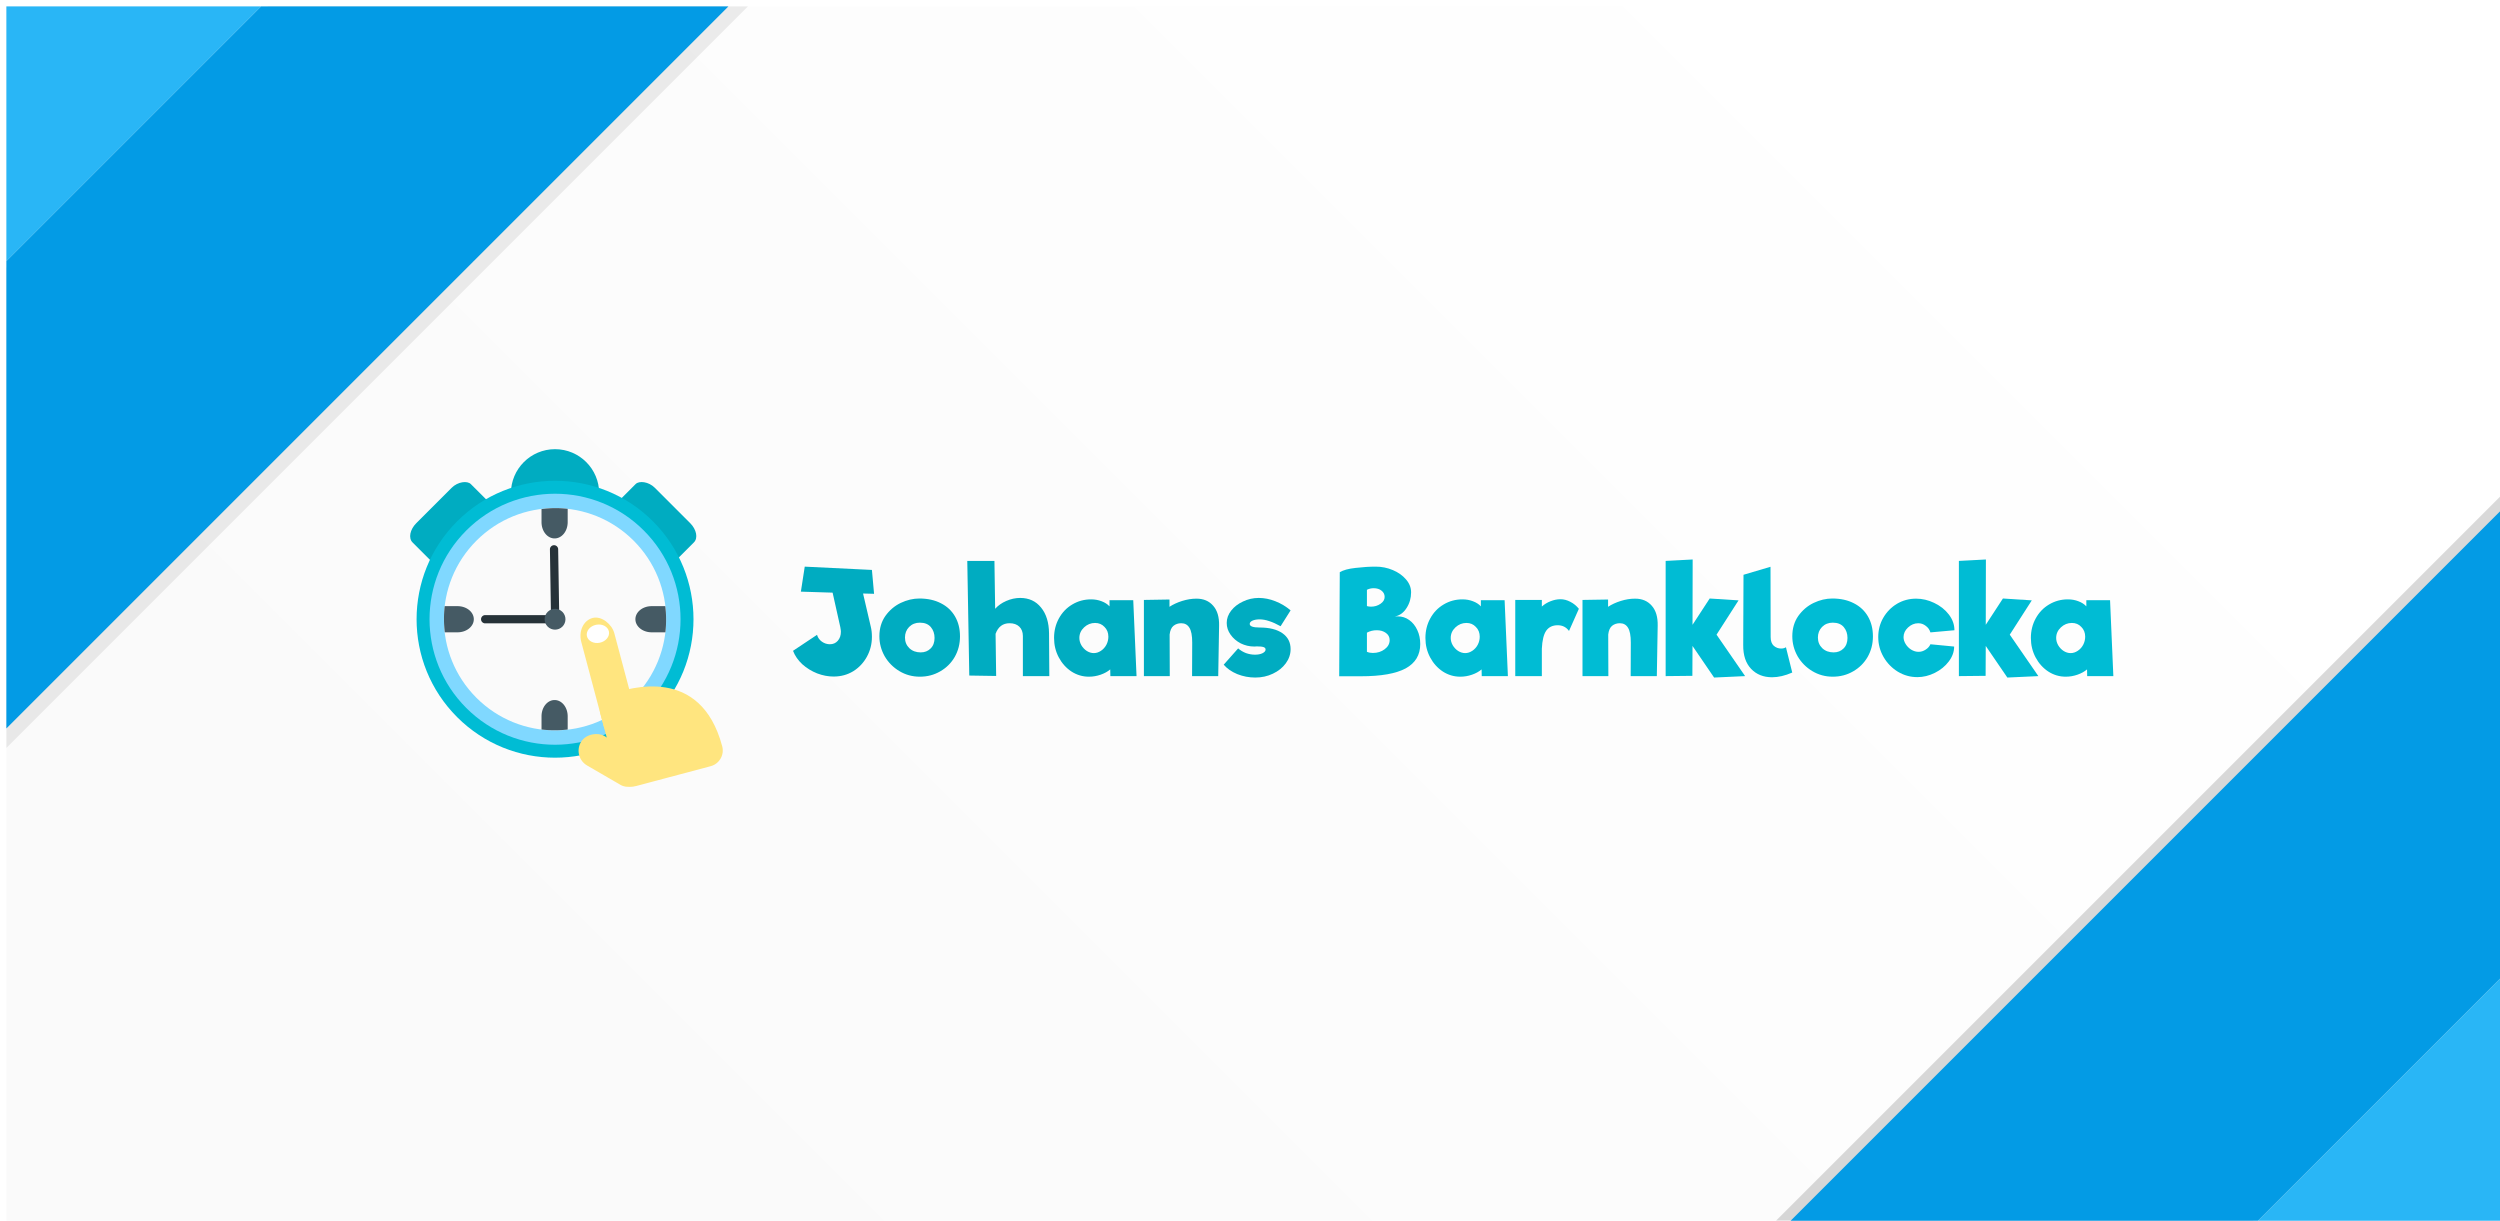 <?xml version="1.0" encoding="UTF-8" standalone="no"?>
<!-- Created with Inkscape (http://www.inkscape.org/) -->

<svg
   xmlns:dc="http://purl.org/dc/elements/1.1/"
   xmlns:cc="http://creativecommons.org/ns#"
   xmlns:rdf="http://www.w3.org/1999/02/22-rdf-syntax-ns#"
   xmlns:svg="http://www.w3.org/2000/svg"
   xmlns="http://www.w3.org/2000/svg"
   xmlns:xlink="http://www.w3.org/1999/xlink"
   xmlns:sodipodi="http://sodipodi.sourceforge.net/DTD/sodipodi-0.dtd"
   xmlns:inkscape="http://www.inkscape.org/namespaces/inkscape"
   width="1024"
   height="500"
   viewBox="0 0 270.933 132.292"
   version="1.1"
   id="svg8"
   sodipodi:docname="feature-graphic.svg"
   inkscape:version="0.92.1 r15371">
  <defs
     id="defs2">
    <clipPath
       clipPathUnits="userSpaceOnUse"
       id="clipPath16">
      <path
         d="M 0,192 H 192 V 0 H 0 Z"
         id="path18"
         inkscape:connector-curvature="0" />
    </clipPath>
    <clipPath
       clipPathUnits="userSpaceOnUse"
       id="clipPath26">
      <path
         d="M -4.88281e-4,192 H 192 V -4.88281e-4 H -4.88281e-4 Z"
         id="path28"
         inkscape:connector-curvature="0" />
    </clipPath>
    <clipPath
       clipPathUnits="userSpaceOnUse"
       id="clipPath34">
      <path
         d="M -4.88281e-4,192 H 192 V -4.88281e-4 H -4.88281e-4 Z"
         id="path36"
         inkscape:connector-curvature="0" />
    </clipPath>
    <clipPath
       clipPathUnits="userSpaceOnUse"
       id="clipPath38">
      <path
         d="M 0,192 H 192 V 0 H 0 Z"
         id="path40"
         inkscape:connector-curvature="0" />
    </clipPath>
    <clipPath
       clipPathUnits="userSpaceOnUse"
       id="clipPath42">
      <path
         d="M 0,192 H 192 V 0 H 0 Z"
         id="path44"
         inkscape:connector-curvature="0" />
    </clipPath>
    <clipPath
       clipPathUnits="userSpaceOnUse"
       id="clipPath116">
      <path
         d="M 0,192 H 192 V -4.88281e-4 H 0 Z"
         id="path118"
         inkscape:connector-curvature="0" />
    </clipPath>
    <clipPath
       clipPathUnits="userSpaceOnUse"
       id="clipPath120">
      <path
         d="M 0,192 H 192 V 4.88281e-4 H 0 Z"
         id="path122"
         inkscape:connector-curvature="0" />
    </clipPath>
    <clipPath
       clipPathUnits="userSpaceOnUse"
       id="clipPath124">
      <path
         d="M 192,192 H 0 V 0 h 192 z"
         id="path126"
         inkscape:connector-curvature="0" />
    </clipPath>
    <filter
       inkscape:collect="always"
       style="color-interpolation-filters:sRGB"
       id="filter4390"
       x="-0.072"
       width="1.144"
       y="-0.072"
       height="1.144">
      <feGaussianBlur
         inkscape:collect="always"
         stdDeviation="2.411"
         id="feGaussianBlur4392" />
    </filter>
    <linearGradient
       gradientTransform="translate(313.654,-0.822)"
       inkscape:collect="always"
       xlink:href="#linearGradient4376"
       id="linearGradient4378"
       x1="-111.352"
       y1="1.512"
       x2="-243.643"
       y2="133.804"
       gradientUnits="userSpaceOnUse" />
    <linearGradient
       inkscape:collect="always"
       id="linearGradient4376">
      <stop
         style="stop-color:#ffffff;stop-opacity:1"
         offset="0"
         id="stop4372" />
      <stop
         style="stop-color:#fafafa;stop-opacity:1"
         offset="1"
         id="stop4374" />
    </linearGradient>
    <filter
       inkscape:collect="always"
       style="color-interpolation-filters:sRGB"
       id="filter4412"
       x="-0.055"
       width="1.11"
       y="-0.055"
       height="1.11">
      <feGaussianBlur
         inkscape:collect="always"
         stdDeviation="1.836"
         id="feGaussianBlur4414" />
    </filter>
  </defs>
  <sodipodi:namedview
     id="base"
     pagecolor="#ffffff"
     bordercolor="#666666"
     borderopacity="1.0"
     inkscape:pageopacity="0.0"
     inkscape:pageshadow="2"
     inkscape:zoom="0.49497475"
     inkscape:cx="648.12055"
     inkscape:cy="198.18993"
     inkscape:document-units="px"
     inkscape:current-layer="layer2"
     showgrid="false"
     units="px"
     inkscape:showpageshadow="false"
     inkscape:window-width="1366"
     inkscape:window-height="705"
     inkscape:window-x="-8"
     inkscape:window-y="-8"
     inkscape:window-maximized="1"
     inkscape:object-paths="true" />
  <g
     inkscape:groupmode="layer"
     id="layer2"
     inkscape:label="Layer 2">
    <rect
       style="opacity:1;fill:url(#linearGradient4378);fill-opacity:1;stroke:none;stroke-width:0.359;stroke-linecap:round;stroke-linejoin:miter;stroke-miterlimit:4;stroke-dasharray:1.437, 2.874;stroke-dashoffset:0;stroke-opacity:1"
       id="rect4202"
       width="270.933"
       height="132.292"
       x="0.69"
       y="0.69"
       inkscape:export-xdpi="96"
       inkscape:export-ydpi="96" />
    <path
       inkscape:connector-curvature="0"
       style="opacity:0.388;fill:#000000;fill-opacity:1;stroke:none;stroke-width:0.227;stroke-linecap:round;stroke-linejoin:miter;stroke-miterlimit:4;stroke-dasharray:0.907, 1.814;stroke-dashoffset:0;stroke-opacity:1;filter:url(#filter4412)"
       d="m 243.459,132.981 28.165,-28.165 V 53.141 l -79.841,79.841 z"
       id="path4394" />
    <path
       id="path4380"
       d="M 29.041,0.69 0.69,29.041 V 81.059 L 81.06,0.69 Z"
       style="opacity:0.267;fill:#000000;fill-opacity:1;stroke:none;stroke-width:0.228;stroke-linecap:round;stroke-linejoin:miter;stroke-miterlimit:4;stroke-dasharray:0.913, 1.826;stroke-dashoffset:0;stroke-opacity:1;filter:url(#filter4390)"
       inkscape:connector-curvature="0" />
    <g
       transform="matrix(0.271,0,0,0.271,191.217,-58.082)"
       id="g4356">
      <path
         inkscape:connector-curvature="0"
         style="opacity:0;fill:#27ae60;fill-opacity:1;stroke:none;stroke-width:0.564;stroke-linecap:round;stroke-linejoin:miter;stroke-miterlimit:4;stroke-dasharray:3.381, 3.381;stroke-dashoffset:0;stroke-opacity:1"
         d="m -2236.227,1318.234 v 170.666 h 170.666 v -170.666 z m 2763.586,0 v 170.666 h 170.666 v -170.666 z m -2763.586,682.666 v 170.668 h 170.666 v -170.668 z m 2763.586,0 v 170.668 h 170.666 v -170.668 z"
         transform="scale(0.265)"
         id="path4282" />
      <g
         id="g4354">
        <g
           id="g4318"
           transform="translate(342.426,389.095)">
          <rect
             ry="0"
             rx="0"
             y="4.843"
             x="-888.938"
             height="135.467"
             width="135.467"
             id="rect4284"
             style="opacity:0;fill:#f5f5f5;fill-opacity:1;stroke:none;stroke-width:0.388;stroke-linecap:round;stroke-linejoin:miter;stroke-miterlimit:4;stroke-dasharray:2.326, 2.326;stroke-dashoffset:0;stroke-opacity:1" />
          <g
             transform="matrix(1.429,0,0,1.429,156.324,-66.951)"
             id="g4316">
            <circle
               inkscape:export-ydpi="96"
               inkscape:export-xdpi="96"
               r="12.35"
               cy="62.599"
               cx="-687.465"
               id="circle4286"
               style="opacity:1;fill:#00acc1;fill-opacity:1;stroke:none;stroke-width:2.308;stroke-linecap:round;stroke-linejoin:miter;stroke-miterlimit:4;stroke-dasharray:none;stroke-dashoffset:0;stroke-opacity:1" />
            <rect
               inkscape:export-ydpi="96"
               inkscape:export-xdpi="96"
               transform="rotate(-45)"
               ry="3.057"
               rx="4.551"
               y="-463.394"
               x="-568.292"
               height="15.814"
               width="23.077"
               id="rect4288"
               style="opacity:1;fill:#00acc1;fill-opacity:1;stroke:none;stroke-width:1.891;stroke-linecap:round;stroke-linejoin:miter;stroke-miterlimit:4;stroke-dasharray:none;stroke-dashoffset:0;stroke-opacity:1" />
            <rect
               inkscape:export-ydpi="96"
               inkscape:export-xdpi="96"
               style="opacity:1;fill:#00acc1;fill-opacity:1;stroke:none;stroke-width:1.891;stroke-linecap:round;stroke-linejoin:miter;stroke-miterlimit:4;stroke-dasharray:none;stroke-dashoffset:0;stroke-opacity:1"
               id="rect4290"
               width="23.077"
               height="15.814"
               x="404.716"
               y="509.614"
               rx="4.551"
               ry="3.057"
               transform="matrix(-0.707,-0.707,-0.707,0.707,0,0)" />
            <circle
               inkscape:export-ydpi="96"
               inkscape:export-xdpi="96"
               transform="rotate(-45)"
               r="38.747"
               cy="-416.927"
               cx="-555.295"
               id="circle4292"
               style="opacity:1;fill:#00bcd4;fill-opacity:1;stroke:none;stroke-width:2.424;stroke-linecap:round;stroke-linejoin:miter;stroke-miterlimit:4;stroke-dasharray:none;stroke-dashoffset:0;stroke-opacity:1" />
            <circle
               inkscape:export-ydpi="96"
               inkscape:export-xdpi="96"
               style="opacity:1;fill:#80d8ff;fill-opacity:1;stroke:none;stroke-width:2.198;stroke-linecap:round;stroke-linejoin:miter;stroke-miterlimit:4;stroke-dasharray:none;stroke-dashoffset:0;stroke-opacity:1"
               id="circle4294"
               cx="-555.295"
               cy="-416.927"
               r="35.123"
               transform="rotate(-45)" />
            <circle
               inkscape:export-ydpi="96"
               inkscape:export-xdpi="96"
               transform="rotate(-45)"
               r="31.101"
               cy="-416.927"
               cx="-555.295"
               id="circle4296"
               style="opacity:1;fill:#fafafa;fill-opacity:1;stroke:none;stroke-width:1.946;stroke-linecap:round;stroke-linejoin:miter;stroke-miterlimit:4;stroke-dasharray:none;stroke-dashoffset:0;stroke-opacity:1" />
            <path
               inkscape:export-ydpi="96"
               inkscape:export-xdpi="96"
               id="path4298"
               d="m -687.011,66.743 a 31.101,31.101 0 0 0 -4.237,0.264 v 3.671 c 0,2.521 1.632,4.551 3.66,4.551 2.028,0 3.66,-2.03 3.66,-4.551 v -3.736 a 31.101,31.101 0 0 0 -3.084,-0.199 z m -31.334,27.438 a 31.101,31.101 0 0 0 0.03,7.321 h 3.565 c 2.521,0 4.551,-1.633 4.551,-3.661 0,-2.028 -2.03,-3.66 -4.551,-3.66 z m 57.921,0 c -2.521,0 -4.551,1.632 -4.551,3.66 0,2.028 2.03,3.661 4.551,3.661 h 3.839 a 31.101,31.101 0 0 0 -0.029,-7.321 z m -27.163,26.272 c -2.028,0 -3.66,2.03 -3.66,4.551 v 3.697 a 31.101,31.101 0 0 0 7.32,0.008 v -3.705 c 0,-2.521 -1.632,-4.551 -3.66,-4.551 z"
               style="opacity:1;fill:#455a64;fill-opacity:1;stroke:none;stroke-width:2.308;stroke-linecap:round;stroke-linejoin:miter;stroke-miterlimit:4;stroke-dasharray:none;stroke-dashoffset:0;stroke-opacity:1"
               inkscape:connector-curvature="0" />
            <path
               inkscape:export-ydpi="96"
               inkscape:export-xdpi="96"
               inkscape:connector-curvature="0"
               id="path4300"
               d="m -706.984,96.688 a 1.154,1.154 0 1 0 0,2.307 h 19.52 a 1.154,1.154 0 1 0 0,-2.307 z"
               style="color:#000000;font-style:normal;font-variant:normal;font-weight:normal;font-stretch:normal;font-size:medium;line-height:normal;font-family:sans-serif;font-variant-ligatures:normal;font-variant-position:normal;font-variant-caps:normal;font-variant-numeric:normal;font-variant-alternates:normal;font-feature-settings:normal;text-indent:0;text-align:start;text-decoration:none;text-decoration-line:none;text-decoration-style:solid;text-decoration-color:#000000;letter-spacing:normal;word-spacing:normal;text-transform:none;writing-mode:lr-tb;direction:ltr;text-orientation:mixed;dominant-baseline:auto;baseline-shift:baseline;text-anchor:start;white-space:normal;shape-padding:0;clip-rule:nonzero;display:inline;overflow:visible;visibility:visible;opacity:1;isolation:auto;mix-blend-mode:normal;color-interpolation:sRGB;color-interpolation-filters:linearRGB;solid-color:#000000;solid-opacity:1;vector-effect:none;fill:#263238;fill-opacity:1;fill-rule:nonzero;stroke:none;stroke-width:2.308;stroke-linecap:round;stroke-linejoin:miter;stroke-miterlimit:4;stroke-dasharray:none;stroke-dashoffset:0;stroke-opacity:1;color-rendering:auto;image-rendering:auto;shape-rendering:auto;text-rendering:auto;enable-background:accumulate" />
            <path
               inkscape:export-ydpi="96"
               inkscape:export-xdpi="96"
               inkscape:connector-curvature="0"
               id="path4302"
               d="m -687.779,77.123 a 1.154,1.154 0 0 0 -1.117,1.189 l 0.307,19.516 a 1.154,1.154 0 1 0 2.309,-0.037 l -0.309,-19.516 a 1.154,1.154 0 0 0 -1.189,-1.152 z"
               style="color:#000000;font-style:normal;font-variant:normal;font-weight:normal;font-stretch:normal;font-size:medium;line-height:normal;font-family:sans-serif;font-variant-ligatures:normal;font-variant-position:normal;font-variant-caps:normal;font-variant-numeric:normal;font-variant-alternates:normal;font-feature-settings:normal;text-indent:0;text-align:start;text-decoration:none;text-decoration-line:none;text-decoration-style:solid;text-decoration-color:#000000;letter-spacing:normal;word-spacing:normal;text-transform:none;writing-mode:lr-tb;direction:ltr;text-orientation:mixed;dominant-baseline:auto;baseline-shift:baseline;text-anchor:start;white-space:normal;shape-padding:0;clip-rule:nonzero;display:inline;overflow:visible;visibility:visible;opacity:1;isolation:auto;mix-blend-mode:normal;color-interpolation:sRGB;color-interpolation-filters:linearRGB;solid-color:#000000;solid-opacity:1;vector-effect:none;fill:#263238;fill-opacity:1;fill-rule:nonzero;stroke:none;stroke-width:2.308;stroke-linecap:round;stroke-linejoin:miter;stroke-miterlimit:4;stroke-dasharray:none;stroke-dashoffset:0;stroke-opacity:1;color-rendering:auto;image-rendering:auto;shape-rendering:auto;text-rendering:auto;enable-background:accumulate" />
            <g
               inkscape:export-ydpi="96"
               inkscape:export-xdpi="96"
               style="fill:#ffe57f"
               transform="matrix(0.293,-0.078,0.078,0.293,-516.306,59.335)"
               id="g4310">
              <rect
                 style="opacity:1;fill:#ffe57f;fill-opacity:1;stroke:none;stroke-width:2.885;stroke-linecap:round;stroke-linejoin:miter;stroke-miterlimit:4;stroke-dasharray:none;stroke-dashoffset:0;stroke-opacity:1"
                 id="rect4304"
                 width="31.538"
                 height="117.599"
                 x="-560.161"
                 y="-14.707"
                 rx="15.769"
                 ry="18.752" />
              <path
                 style="opacity:1;fill:#ffe57f;fill-opacity:1;stroke:none;stroke-width:2.646;stroke-linecap:round;stroke-linejoin:miter;stroke-miterlimit:4;stroke-dasharray:none;stroke-dashoffset:0;stroke-opacity:1"
                 d="m -545.148,57.452 c 17.189,-0.835 85.907,-4.366 85.907,73.056 0,8.317 -6.696,15.013 -15.013,15.013 h -70.894 c -8.317,0 -15.013,-6.696 -15.013,-15.013 V 72.465 c 0,-8.317 6.696,-15.013 15.013,-15.013 z"
                 id="path4306"
                 inkscape:connector-curvature="0"
                 sodipodi:nodetypes="ccssssc" />
              <rect
                 ry="15.769"
                 rx="15.769"
                 y="-347.219"
                 x="-494.882"
                 height="67.352"
                 width="31.538"
                 id="rect4308"
                 style="opacity:1;fill:#ffe57f;fill-opacity:1;stroke:none;stroke-width:2.184;stroke-linecap:round;stroke-linejoin:miter;stroke-miterlimit:4;stroke-dasharray:none;stroke-dashoffset:0;stroke-opacity:1"
                 transform="rotate(-45)" />
            </g>
            <ellipse
               inkscape:export-ydpi="96"
               inkscape:export-xdpi="96"
               transform="rotate(-11.653)"
               ry="2.564"
               rx="3.147"
               cy="-36.629"
               cx="-682.128"
               id="ellipse4312"
               style="opacity:1;fill:#ffffff;fill-opacity:1;stroke:none;stroke-width:2.884;stroke-linecap:round;stroke-linejoin:miter;stroke-miterlimit:4;stroke-dasharray:none;stroke-dashoffset:0;stroke-opacity:1" />
            <circle
               inkscape:export-ydpi="96"
               inkscape:export-xdpi="96"
               style="opacity:1;fill:#455a64;fill-opacity:1;stroke:none;stroke-width:0.182;stroke-linecap:round;stroke-linejoin:miter;stroke-miterlimit:4;stroke-dasharray:none;stroke-dashoffset:0;stroke-opacity:1"
               id="circle4314"
               cx="-555.295"
               cy="-416.927"
               r="2.916"
               transform="rotate(-45)" />
          </g>
        </g>
        <g
           transform="translate(20.191,7.725)"
           id="g4352">
          <path
             inkscape:connector-curvature="0"
             id="path4320"
             style="font-style:normal;font-variant:normal;font-weight:normal;font-stretch:normal;font-size:medium;line-height:1.25;font-family:'Riffic Free';-inkscape-font-specification:'Riffic Free';letter-spacing:1.323px;word-spacing:0px;fill:#00acc1;fill-opacity:1;stroke:none;stroke-width:10.717"
             d="m -377.565,457.204 q 0.457,1.829 0.457,4.058 0,4.287 -2.001,7.945 -2.001,3.658 -5.487,5.83 -3.487,2.115 -7.831,2.115 -3.258,0 -6.573,-1.258 -3.315,-1.315 -5.945,-3.658 -2.572,-2.401 -3.715,-5.373 l 9.603,-6.402 q 0.457,1.658 1.943,2.744 1.486,1.029 3.201,1.029 1.943,0 3.144,-1.372 1.258,-1.429 1.258,-3.658 0,-0.514 -0.229,-1.772 l -3.087,-13.832 -12.689,-0.4 1.543,-10.003 26.865,1.315 0.857,9.546 -4.401,-0.114 z" />
          <path
             inkscape:connector-curvature="0"
             id="path4322"
             style="font-style:normal;font-variant:normal;font-weight:normal;font-stretch:normal;font-size:medium;line-height:1.25;font-family:'Riffic Free';-inkscape-font-specification:'Riffic Free';letter-spacing:1.323px;word-spacing:0px;fill:#00acc1;fill-opacity:1;stroke:none;stroke-width:10.717"
             d="m -357.947,477.21 q -4.458,0 -8.174,-2.229 -3.715,-2.229 -5.887,-5.945 -2.115,-3.772 -2.115,-8.002 0,-4.687 2.401,-8.117 2.458,-3.43 6.116,-5.201 3.715,-1.772 7.488,-1.772 4.916,0 8.574,1.886 3.658,1.829 5.659,5.259 2.001,3.43 2.001,8.002 0,4.516 -2.115,8.231 -2.115,3.658 -5.83,5.773 -3.658,2.115 -8.117,2.115 z m 0.343,-9.717 q 2.401,0 3.944,-1.543 1.6,-1.543 1.6,-4.23 0,-2.572 -1.486,-4.344 -1.486,-1.772 -4.401,-1.772 -2.572,0 -4.287,1.715 -1.658,1.715 -1.658,4.23 0,2.572 1.772,4.287 1.772,1.658 4.516,1.658 z" />
          <path
             inkscape:connector-curvature="0"
             id="path4324"
             style="font-style:normal;font-variant:normal;font-weight:normal;font-stretch:normal;font-size:medium;line-height:1.25;font-family:'Riffic Free';-inkscape-font-specification:'Riffic Free';letter-spacing:1.323px;word-spacing:0px;fill:#00acc1;fill-opacity:1;stroke:none;stroke-width:10.717"
             d="m -316.738,476.981 v -16.005 q 0,-2.401 -1.429,-3.772 -1.429,-1.372 -3.887,-1.372 -4.058,0 -5.602,4.23 l 0.229,16.862 -10.746,-0.171 -0.8,-45.842 h 10.86 l 0.286,19.148 q 1.715,-1.943 4.458,-3.144 2.744,-1.2 5.544,-1.2 5.259,0 8.345,3.83 3.144,3.83 3.201,10.346 l 0.114,17.091 z" />
          <path
             inkscape:connector-curvature="0"
             id="path4326"
             style="font-style:normal;font-variant:normal;font-weight:normal;font-stretch:normal;font-size:medium;line-height:1.25;font-family:'Riffic Free';-inkscape-font-specification:'Riffic Free';letter-spacing:1.323px;word-spacing:0px;fill:#00acc1;fill-opacity:1;stroke:none;stroke-width:10.717"
             d="m -281.75,476.981 -0.057,-2.686 q -1.543,1.315 -3.83,2.115 -2.286,0.8 -4.687,0.8 -3.772,0 -6.973,-2.058 -3.201,-2.115 -5.087,-5.659 -1.886,-3.544 -1.886,-7.774 0,-4.287 1.943,-7.831 1.943,-3.544 5.316,-5.544 3.43,-2.058 7.545,-2.058 2.229,0 4.173,0.743 2.001,0.743 3.201,2.058 v -2.458 h 9.488 l 1.315,30.351 z m -6.63,-9.203 q 1.486,0 2.858,-0.915 1.372,-0.915 2.172,-2.401 0.8,-1.543 0.8,-3.258 0,-2.344 -1.543,-3.887 -1.486,-1.6 -3.772,-1.6 -2.515,0 -4.401,1.772 -1.886,1.772 -1.886,4.23 0,1.486 0.8,2.915 0.857,1.429 2.172,2.286 1.372,0.857 2.801,0.857 z" />
          <path
             inkscape:connector-curvature="0"
             id="path4328"
             style="font-style:normal;font-variant:normal;font-weight:normal;font-stretch:normal;font-size:medium;line-height:1.25;font-family:'Riffic Free';-inkscape-font-specification:'Riffic Free';letter-spacing:1.323px;word-spacing:0px;fill:#00acc1;fill-opacity:1;stroke:none;stroke-width:10.717"
             d="m -247.305,446.001 q 4.23,0 6.688,2.858 2.458,2.801 2.344,7.945 l -0.343,20.177 h -10.46 l 0.057,-13.432 q 0,-4.173 -1.143,-5.945 -1.086,-1.772 -3.258,-1.772 -1.772,0 -3.087,1.029 -1.258,1.029 -1.543,3.487 l 0.057,16.633 h -10.346 v -30.466 l 10.231,-0.171 v 2.915 q 2.172,-1.429 5.087,-2.344 2.915,-0.915 5.716,-0.915 z" />
          <path
             inkscape:connector-curvature="0"
             id="path4330"
             style="font-style:normal;font-variant:normal;font-weight:normal;font-stretch:normal;font-size:medium;line-height:1.25;font-family:'Riffic Free';-inkscape-font-specification:'Riffic Free';letter-spacing:1.323px;word-spacing:0px;fill:#00acc1;fill-opacity:1;stroke:none;stroke-width:10.717"
             d="m -213.678,457.033 q -2.572,-1.429 -4.573,-2.058 -2.001,-0.686 -3.83,-0.686 -1.715,0 -2.858,0.514 -1.086,0.514 -1.086,1.315 0,1.429 4.001,1.429 5.83,0 9.088,2.286 3.258,2.286 3.258,6.345 0,3.087 -1.943,5.716 -1.886,2.572 -5.144,4.115 -3.201,1.543 -7.031,1.543 -3.772,0 -7.202,-1.372 -3.43,-1.429 -5.43,-3.772 l 5.773,-6.516 q 1.372,1.2 3.144,1.886 1.772,0.629 3.601,0.629 1.772,0 2.972,-0.572 1.257,-0.629 1.257,-1.486 0,-0.686 -0.8,-0.972 -0.8,-0.286 -2.686,-0.286 -0.343,0.057 -1.029,0.057 -2.858,0 -5.43,-1.258 -2.515,-1.315 -4.058,-3.487 -1.543,-2.172 -1.543,-4.687 0,-2.629 1.772,-4.916 1.772,-2.286 4.744,-3.658 2.972,-1.429 6.287,-1.429 3.315,0 6.63,1.315 3.372,1.315 6.116,3.658 z" />
          <path
             inkscape:connector-curvature="0"
             id="path4332"
             style="font-style:normal;font-variant:normal;font-weight:normal;font-stretch:normal;font-size:medium;line-height:1.25;font-family:'Riffic Free';-inkscape-font-specification:'Riffic Free';letter-spacing:1.323px;word-spacing:0px;fill:#00bcd4;fill-opacity:1;stroke:none;stroke-width:10.717"
             d="m -168.008,453.146 q 0.4,-0.057 1.2,-0.057 2.515,0 4.516,1.429 2.058,1.429 3.258,4.001 1.2,2.515 1.2,5.659 0,6.516 -5.83,9.717 -5.83,3.144 -17.891,3.144 h -8.688 l 0.229,-41.612 q 2.058,-1.257 6.287,-1.715 4.287,-0.514 8.117,-0.514 3.544,0 6.802,1.372 3.258,1.372 5.259,3.715 2.058,2.344 2.058,5.201 0,3.487 -1.829,6.287 -1.772,2.801 -4.687,3.372 z m -4.058,-7.831 q 0,-1.543 -1.258,-2.515 -1.2,-0.972 -3.144,-0.972 -1.429,0 -2.686,0.629 v 6.516 q 0.686,0.229 1.658,0.229 2.115,0 3.772,-1.143 1.658,-1.143 1.658,-2.744 z m -4.744,22.406 q 2.801,0 4.744,-1.486 2.001,-1.486 2.001,-3.658 0,-1.772 -1.486,-2.858 -1.486,-1.086 -3.658,-1.086 -2.172,0 -3.944,0.972 v 7.659 q 1.086,0.457 2.344,0.457 z" />
          <path
             inkscape:connector-curvature="0"
             id="path4334"
             style="font-style:normal;font-variant:normal;font-weight:normal;font-stretch:normal;font-size:medium;line-height:1.25;font-family:'Riffic Free';-inkscape-font-specification:'Riffic Free';letter-spacing:1.323px;word-spacing:0px;fill:#00bcd4;fill-opacity:1;stroke:none;stroke-width:10.717"
             d="m -133.242,476.981 -0.057,-2.686 q -1.543,1.315 -3.83,2.115 -2.286,0.8 -4.687,0.8 -3.772,0 -6.973,-2.058 -3.201,-2.115 -5.087,-5.659 -1.886,-3.544 -1.886,-7.774 0,-4.287 1.943,-7.831 1.943,-3.544 5.316,-5.544 3.43,-2.058 7.545,-2.058 2.229,0 4.173,0.743 2.001,0.743 3.201,2.058 v -2.458 h 9.488 l 1.315,30.351 z m -6.63,-9.203 q 1.486,0 2.858,-0.915 1.372,-0.915 2.172,-2.401 0.8,-1.543 0.8,-3.258 0,-2.344 -1.543,-3.887 -1.486,-1.6 -3.772,-1.6 -2.515,0 -4.401,1.772 -1.886,1.772 -1.886,4.23 0,1.486 0.8,2.915 0.857,1.429 2.172,2.286 1.372,0.857 2.801,0.857 z" />
          <path
             inkscape:connector-curvature="0"
             id="path4336"
             style="font-style:normal;font-variant:normal;font-weight:normal;font-stretch:normal;font-size:medium;line-height:1.25;font-family:'Riffic Free';-inkscape-font-specification:'Riffic Free';letter-spacing:1.323px;word-spacing:0px;fill:#00bcd4;fill-opacity:1;stroke:none;stroke-width:10.717"
             d="m -101.77,446.23 q 2.001,0 3.944,1.029 1.943,0.972 3.43,2.801 l -3.944,8.86 q -1.658,-2.286 -4.516,-2.286 -3.087,0 -4.63,2.229 -1.486,2.172 -1.715,7.145 v 10.975 h -10.632 v -30.466 h 10.632 v 2.629 q 1.543,-1.372 3.487,-2.115 2.001,-0.8 3.944,-0.8 z" />
          <path
             inkscape:connector-curvature="0"
             id="path4338"
             style="font-style:normal;font-variant:normal;font-weight:normal;font-stretch:normal;font-size:medium;line-height:1.25;font-family:'Riffic Free';-inkscape-font-specification:'Riffic Free';letter-spacing:1.323px;word-spacing:0px;fill:#00bcd4;fill-opacity:1;stroke:none;stroke-width:10.717"
             d="m -71.909,446.001 q 4.23,0 6.688,2.858 2.458,2.801 2.344,7.945 l -0.343,20.177 h -10.46 l 0.057,-13.432 q 0,-4.173 -1.143,-5.945 -1.086,-1.772 -3.258,-1.772 -1.772,0 -3.087,1.029 -1.257,1.029 -1.543,3.487 l 0.057,16.633 h -10.346 v -30.466 l 10.231,-0.171 v 2.915 q 2.172,-1.429 5.087,-2.344 2.915,-0.915 5.716,-0.915 z" />
          <path
             inkscape:connector-curvature="0"
             id="path4340"
             style="font-style:normal;font-variant:normal;font-weight:normal;font-stretch:normal;font-size:medium;line-height:1.25;font-family:'Riffic Free';-inkscape-font-specification:'Riffic Free';letter-spacing:1.323px;word-spacing:0px;fill:#00bcd4;fill-opacity:1;stroke:none;stroke-width:10.717"
             d="m -40.316,477.553 -8.631,-12.632 -0.057,11.946 -10.689,0.114 v -46.07 l 10.803,-0.572 -0.057,26.122 6.859,-10.517 11.546,0.743 -8.802,13.718 11.432,16.576 z" />
          <path
             inkscape:connector-curvature="0"
             id="path4342"
             style="font-style:normal;font-variant:normal;font-weight:normal;font-stretch:normal;font-size:medium;line-height:1.25;font-family:'Riffic Free';-inkscape-font-specification:'Riffic Free';letter-spacing:1.323px;word-spacing:0px;fill:#00bcd4;fill-opacity:1;stroke:none;stroke-width:10.717"
             d="m -9.068,475.552 q -4.287,1.886 -8.059,1.886 -5.201,0 -8.402,-3.372 -3.201,-3.372 -3.144,-9.488 l 0.114,-28.122 10.803,-3.201 0.057,28.122 q 0,2.344 1.257,3.487 1.257,1.086 2.915,1.086 1.2,0 1.943,-0.514 z" />
          <path
             inkscape:connector-curvature="0"
             id="path4344"
             style="font-style:normal;font-variant:normal;font-weight:normal;font-stretch:normal;font-size:medium;line-height:1.25;font-family:'Riffic Free';-inkscape-font-specification:'Riffic Free';letter-spacing:1.323px;word-spacing:0px;fill:#00bcd4;fill-opacity:1;stroke:none;stroke-width:10.717"
             d="m 7.134,477.21 q -4.458,0 -8.174,-2.229 -3.715,-2.229 -5.887,-5.945 -2.115,-3.772 -2.115,-8.002 0,-4.687 2.401,-8.117 2.458,-3.43 6.116,-5.201 3.715,-1.772 7.488,-1.772 4.916,0 8.574,1.886 3.658,1.829 5.659,5.259 2.001,3.43 2.001,8.002 0,4.516 -2.115,8.231 -2.115,3.658 -5.83,5.773 -3.658,2.115 -8.117,2.115 z M 7.477,467.493 q 2.401,0 3.944,-1.543 1.6,-1.543 1.6,-4.23 0,-2.572 -1.486,-4.344 -1.486,-1.772 -4.401,-1.772 -2.572,0 -4.287,1.715 -1.658,1.715 -1.658,4.23 0,2.572 1.772,4.287 1.772,1.658 4.516,1.658 z" />
          <path
             inkscape:connector-curvature="0"
             id="path4346"
             style="font-style:normal;font-variant:normal;font-weight:normal;font-stretch:normal;font-size:medium;line-height:1.25;font-family:'Riffic Free';-inkscape-font-specification:'Riffic Free';letter-spacing:1.323px;word-spacing:0px;fill:#00bcd4;fill-opacity:1;stroke:none;stroke-width:10.717"
             d="m 40.93,477.382 q -4.173,0 -7.774,-2.172 -3.601,-2.229 -5.716,-5.887 -2.115,-3.715 -2.115,-7.945 0,-4.23 2.001,-7.716 2.058,-3.544 5.487,-5.602 3.487,-2.058 7.659,-2.058 3.715,0 7.259,1.715 3.601,1.715 5.83,4.63 2.229,2.915 2.229,6.287 l -9.603,0.857 q -0.514,-1.658 -1.886,-2.629 -1.315,-1.029 -2.972,-1.029 -2.286,0 -4.115,1.715 -1.772,1.658 -1.772,3.83 0,1.429 0.857,2.801 0.857,1.372 2.229,2.229 1.429,0.857 2.915,0.857 1.486,0 2.801,-0.857 1.372,-0.857 1.943,-2.172 l 9.488,0.915 q 0,3.144 -2.172,6.002 -2.115,2.801 -5.544,4.516 -3.43,1.715 -7.031,1.715 z" />
          <path
             inkscape:connector-curvature="0"
             id="path4348"
             style="font-style:normal;font-variant:normal;font-weight:normal;font-stretch:normal;font-size:medium;line-height:1.25;font-family:'Riffic Free';-inkscape-font-specification:'Riffic Free';letter-spacing:1.323px;word-spacing:0px;fill:#00bcd4;fill-opacity:1;stroke:none;stroke-width:10.717"
             d="m 76.95,477.553 -8.631,-12.632 -0.057,11.946 -10.689,0.114 v -46.07 l 10.803,-0.572 -0.057,26.122 6.859,-10.517 11.546,0.743 -8.802,13.718 11.432,16.576 z" />
          <path
             inkscape:connector-curvature="0"
             id="path4350"
             style="font-style:normal;font-variant:normal;font-weight:normal;font-stretch:normal;font-size:medium;line-height:1.25;font-family:'Riffic Free';-inkscape-font-specification:'Riffic Free';letter-spacing:1.323px;word-spacing:0px;fill:#00bcd4;fill-opacity:1;stroke:none;stroke-width:10.717"
             d="m 108.879,476.981 -0.057,-2.686 q -1.543,1.315 -3.83,2.115 -2.286,0.8 -4.687,0.8 -3.772,0 -6.973,-2.058 -3.201,-2.115 -5.087,-5.659 -1.886,-3.544 -1.886,-7.774 0,-4.287 1.943,-7.831 1.943,-3.544 5.316,-5.544 3.43,-2.058 7.545,-2.058 2.229,0 4.173,0.743 2.001,0.743 3.201,2.058 v -2.458 h 9.488 l 1.315,30.351 z m -6.63,-9.203 q 1.486,0 2.858,-0.915 1.372,-0.915 2.172,-2.401 0.8,-1.543 0.8,-3.258 0,-2.344 -1.543,-3.887 -1.486,-1.6 -3.772,-1.6 -2.515,0 -4.401,1.772 -1.886,1.772 -1.886,4.23 0,1.486 0.8,2.915 0.857,1.429 2.172,2.286 1.372,0.857 2.801,0.857 z" />
        </g>
      </g>
    </g>
    <path
       inkscape:connector-curvature="0"
       style="opacity:1;fill:#29b6f6;fill-opacity:1;stroke:none;stroke-width:0.222;stroke-linecap:round;stroke-linejoin:miter;stroke-miterlimit:4;stroke-dasharray:0.889, 1.778;stroke-dashoffset:0;stroke-opacity:1"
       d="M 0.69,0.69 V 28.294 L 28.294,0.69 Z"
       id="rect4358" />
    <path
       inkscape:connector-curvature="0"
       style="opacity:1;fill:#039be5;fill-opacity:1;stroke:none;stroke-width:0.222;stroke-linecap:round;stroke-linejoin:miter;stroke-miterlimit:4;stroke-dasharray:0.889, 1.778;stroke-dashoffset:0;stroke-opacity:1"
       d="M 28.294,0.69 0.69,28.294 V 78.943 L 78.943,0.69 Z"
       id="rect4360" />
    <path
       id="path4368"
       d="m 271.623,132.981 v -27.605 l -27.605,27.605 z"
       style="opacity:1;fill:#29b6f6;fill-opacity:1;stroke:none;stroke-width:0.222;stroke-linecap:round;stroke-linejoin:miter;stroke-miterlimit:4;stroke-dasharray:0.889, 1.778;stroke-dashoffset:0;stroke-opacity:1"
       inkscape:connector-curvature="0" />
    <path
       id="path4370"
       d="m 244.019,132.981 27.605,-27.605 V 54.728 l -78.254,78.253 z"
       style="opacity:1;fill:#039be5;fill-opacity:1;stroke:none;stroke-width:0.222;stroke-linecap:round;stroke-linejoin:miter;stroke-miterlimit:4;stroke-dasharray:0.889, 1.778;stroke-dashoffset:0;stroke-opacity:1"
       inkscape:connector-curvature="0" />
  </g>
</svg>
